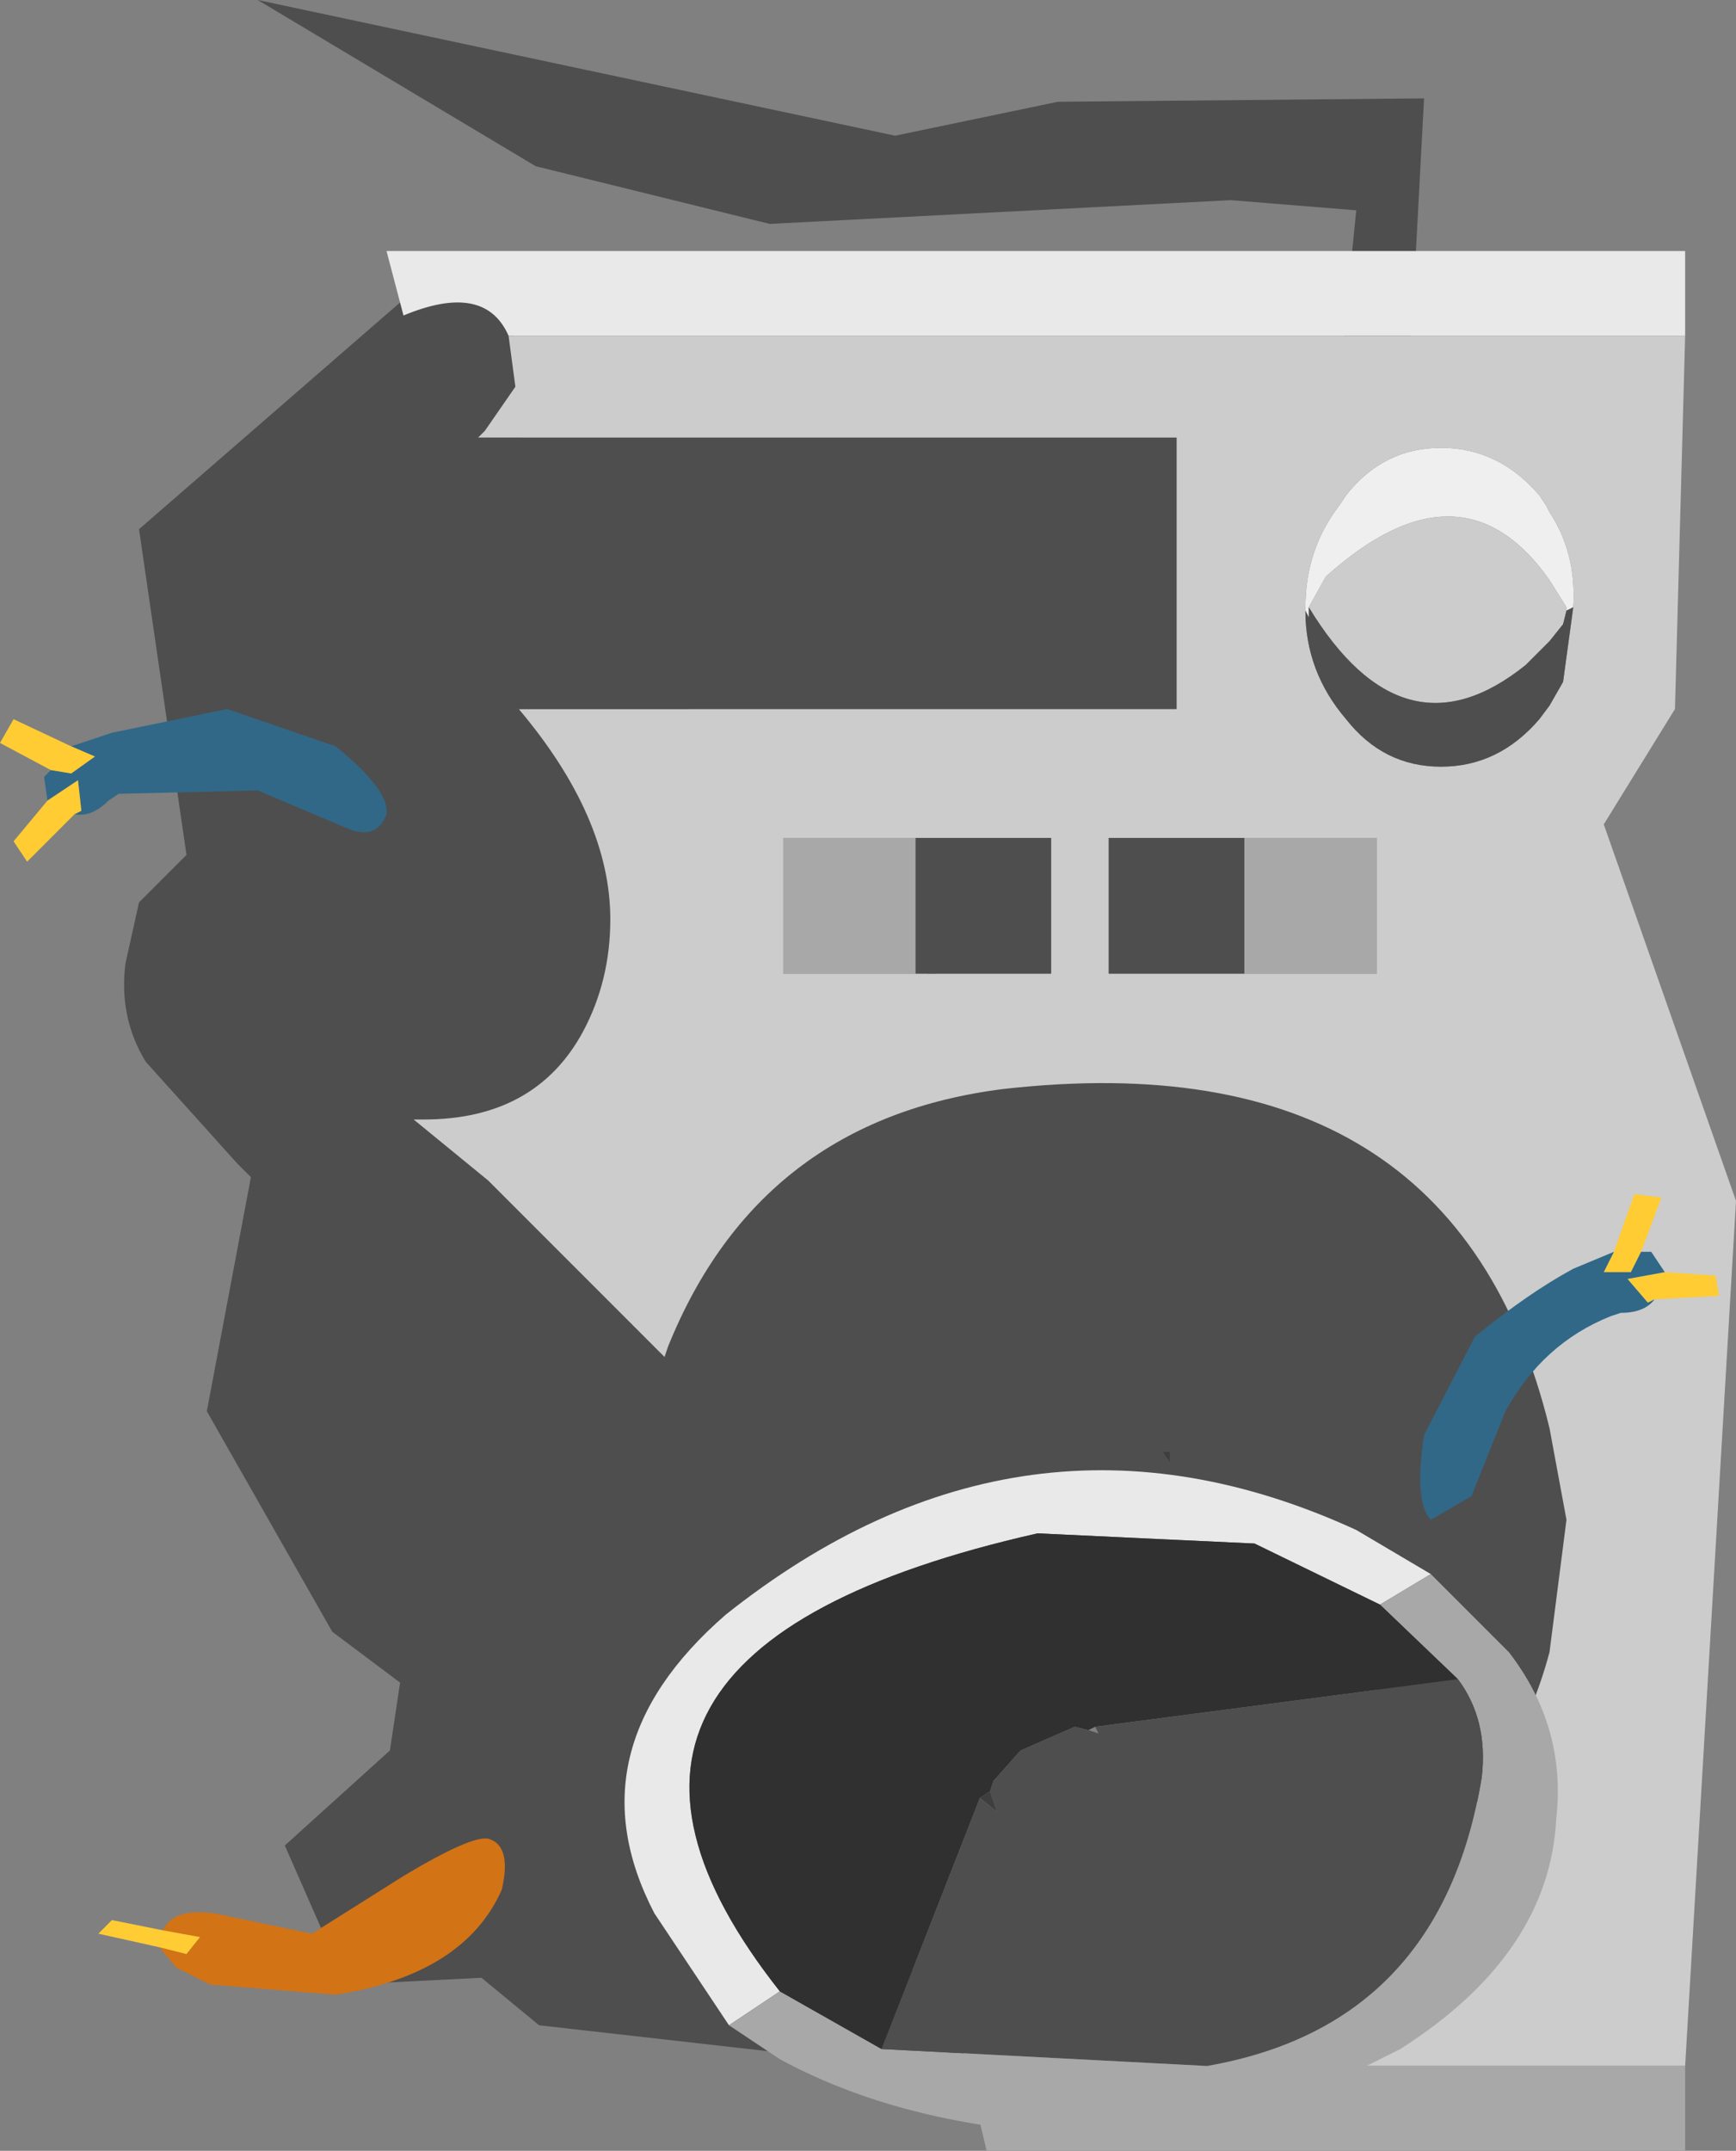<?xml version="1.0" encoding="UTF-8" standalone="no"?>
<svg xmlns:ffdec="https://www.free-decompiler.com/flash" xmlns:xlink="http://www.w3.org/1999/xlink" ffdec:objectType="frame" height="31.7px" width="25.6px" xmlns="http://www.w3.org/2000/svg">
  <rect width="100%" height="100%" fill="#808080" stroke="none"/>
  <g transform="matrix(1.0, 0.0, 0.0, 1.0, 14.35, 17.65)">
    <use ffdec:characterId="2816" height="31.7" transform="matrix(1.0, 0.0, 0.0, 1.0, -14.35, -17.65)" width="25.6" xlink:href="#shape0"/>
  </g>
  <defs>
    <g id="shape0" transform="matrix(1.0, 0.0, 0.0, 1.0, 14.35, 17.65)">
      <path d="M0.55 -2.35 L3.45 -2.4 5.5 -1.55 Q5.85 -1.25 6.3 -1.0 8.4 0.25 8.8 2.55 9.15 4.45 9.1 6.4 9.05 8.0 8.4 8.75 L8.2 8.8 Q7.7 10.7 6.85 10.7 L6.2 10.3 6.1 9.9 Q6.1 9.55 6.25 9.4 L6.65 8.85 6.7 8.8 6.1 8.0 6.1 7.9 6.1 7.85 5.65 6.1 5.2 6.15 Q4.6 6.15 4.15 5.6 3.75 5.0 2.5 5.0 1.75 5.0 -0.4 5.9 L-2.7 6.75 Q-3.4 6.75 -3.7 6.4 L-3.75 6.45 -3.75 7.1 -4.45 8.8 -3.55 10.55 1.4 12.1 1.55 13.1 -6.4 12.2 -7.25 11.5 -9.25 11.6 -10.15 9.55 -8.6 8.15 -8.45 7.15 -9.45 6.4 -11.3 3.15 -10.65 -0.3 -10.75 -0.4 -10.85 -0.5 -12.2 -2.0 Q-12.6 -2.65 -12.5 -3.45 L-12.3 -4.35 -11.6 -5.05 -12.3 -9.85 -7.75 -13.8 -6.85 -13.75 -6.5 -8.85 -6.4 -8.85 -6.3 -8.75 Q-4.5 -8.15 -3.75 -6.4 -3.4 -5.6 -3.6 -4.6 L-3.85 -1.7 -3.65 -1.35 -3.6 -1.3 -3.55 -1.4 -2.4 -2.35 -1.4 -2.8 -0.6 -3.35 0.45 -2.45 0.5 -2.4 0.55 -2.35" fill="#4e4e4e" fill-rule="evenodd" stroke="none"/>
      <path d="M6.65 -16.2 L6.45 -12.45 5.45 -12.55 5.65 -14.55 3.8 -14.7 -3.0 -14.35 -6.45 -15.2 -10.55 -17.65 -1.15 -15.65 1.25 -16.15 6.65 -16.2" fill="#4e4e4e" fill-rule="evenodd" stroke="none"/>
      <path d="M-6.85 -12.7 Q-7.2 -13.5 -8.4 -13.0 L-8.65 -13.95 10.5 -13.95 10.5 -12.7 -6.85 -12.7" fill="#e9e9e9" fill-rule="evenodd" stroke="none"/>
      <path d="M4.9 -8.65 L4.9 -8.7 Q4.9 -9.55 5.4 -10.2 L5.5 -10.35 Q6.05 -11.05 6.9 -11.05 7.75 -11.05 8.35 -10.35 L8.45 -10.2 8.5 -10.1 Q8.9 -9.5 8.85 -8.7 L8.75 -8.65 8.75 -8.7 8.5 -9.1 Q7.2 -10.95 5.2 -9.15 L4.95 -8.7 4.95 -8.55 4.9 -8.65" fill="#efefef" fill-rule="evenodd" stroke="none"/>
      <path d="M-6.85 -12.7 L10.5 -12.7 10.35 -7.2 9.3 -5.5 11.25 0.05 10.5 12.8 -0.1 12.8 -0.4 11.5 1.75 11.8 Q4.65 11.8 6.7 9.75 8.05 8.4 8.5 6.7 L8.75 4.75 8.5 3.4 Q7.1 -2.35 0.45 -1.6 -3.15 -1.15 -4.5 2.2 L-4.55 2.35 -7.15 -0.25 -8.25 -1.15 -8.1 -1.15 Q-6.45 -1.15 -5.75 -2.45 -5.35 -3.2 -5.35 -4.1 -5.35 -5.6 -6.7 -7.2 L3.0 -7.2 3.0 -11.2 -7.3 -11.2 -7.2 -11.3 -6.75 -11.95 -6.85 -12.7 M8.85 -8.7 Q8.9 -9.5 8.5 -10.1 L8.45 -10.2 8.35 -10.35 Q7.75 -11.05 6.9 -11.05 6.05 -11.05 5.5 -10.35 L5.4 -10.2 Q4.9 -9.55 4.9 -8.7 L4.9 -8.65 Q4.9 -7.75 5.5 -7.05 6.05 -6.35 6.9 -6.35 7.75 -6.35 8.35 -7.05 L8.5 -7.25 8.7 -7.6 8.85 -8.7 M4.95 -8.7 L5.2 -9.15 Q7.2 -10.95 8.5 -9.1 L8.75 -8.7 8.75 -8.65 8.7 -8.45 8.5 -8.2 8.15 -7.85 Q6.35 -6.4 4.95 -8.7 M-0.85 -3.3 L1.15 -3.3 1.15 -5.3 -0.85 -5.3 -2.8 -5.3 -2.8 -3.3 -0.85 -3.3 M4.0 -5.3 L2.0 -5.3 2.0 -3.3 4.0 -3.3 5.95 -3.3 5.95 -5.3 4.0 -5.3" fill="#cccccc" fill-rule="evenodd" stroke="none"/>
      <path d="M-6.7 -7.2 L-7.2 -7.7 -7.8 -10.4 -7.3 -11.2 3.0 -11.2 3.0 -7.2 -6.7 -7.2 M4.9 -8.65 L4.95 -8.55 4.95 -8.7 Q6.35 -6.4 8.15 -7.85 L8.5 -8.2 8.7 -8.45 8.75 -8.65 8.85 -8.7 8.7 -7.6 8.5 -7.25 8.35 -7.05 Q7.75 -6.35 6.9 -6.35 6.05 -6.35 5.5 -7.05 4.9 -7.75 4.9 -8.65 M-0.85 -5.3 L1.15 -5.3 1.15 -3.3 -0.85 -3.3 -0.85 -5.3 M4.0 -3.3 L2.0 -3.3 2.0 -5.3 4.0 -5.3 4.0 -3.3" fill="#4e4e4e" fill-rule="evenodd" stroke="none"/>
      <path d="M10.5 12.8 L10.5 14.05 0.2 14.05 -0.1 12.8 10.5 12.8 M-0.85 -5.3 L-0.85 -3.3 -2.8 -3.3 -2.8 -5.3 -0.85 -5.3 M4.0 -5.3 L5.95 -5.3 5.95 -3.3 4.0 -3.3 4.0 -5.3" fill="#a8a8a8" fill-rule="evenodd" stroke="none"/>
      <path d="M2.9 3.75 L2.9 3.9 2.8 3.75 2.9 3.75" fill="#3e3e3e" fill-rule="evenodd" stroke="none"/>
      <path d="M6.75 5.55 L6.0 6.0 4.15 5.1 0.95 4.95 Q-6.8 6.7 -2.85 11.7 L-3.6 12.2 -4.7 10.55 Q-5.95 8.15 -3.65 6.15 0.75 2.65 5.65 4.9 L6.75 5.55" fill="#e9e9e9" fill-rule="evenodd" stroke="none"/>
      <path d="M6.0 6.0 L6.75 5.55 7.9 6.7 Q8.75 7.8 8.6 9.15 8.5 11.15 6.3 12.55 L4.6 13.4 1.35 13.8 Q-1.1 13.65 -2.85 12.7 L-3.6 12.2 -2.85 11.7 -1.35 12.55 3.45 12.8 Q6.9 12.2 7.5 8.55 7.6 7.7 7.15 7.1 L6.0 6.0" fill="#a8a8a8" fill-rule="evenodd" stroke="none"/>
      <path d="M-2.85 11.7 Q-6.8 6.7 0.95 4.95 L4.15 5.1 6.0 6.0 7.15 7.1 1.8 7.8 1.7 7.85 1.5 7.8 0.7 8.15 0.3 8.6 0.25 8.75 0.1 8.85 -1.35 12.55 -2.85 11.7" fill="#303030" fill-rule="evenodd" stroke="none"/>
      <path d="M0.1 8.85 L0.25 8.75 0.35 9.05 0.1 8.85" fill="#3e3e3e" fill-rule="evenodd" stroke="none"/>
      <path d="M7.15 7.1 Q7.6 7.7 7.5 8.55 6.9 12.2 3.45 12.8 L-1.35 12.55 0.1 8.85 0.35 9.05 0.25 8.75 0.3 8.6 0.7 8.15 1.5 7.8 1.7 7.85 1.85 7.9 1.8 7.8 7.15 7.1" fill="#4e4e4e" fill-rule="evenodd" stroke="none"/>
      <path d="M-13.6 -6.3 L-13.3 -6.25 -12.95 -6.5 -13.3 -6.65 -12.7 -6.85 -11.0 -7.2 -9.4 -6.65 Q-8.6 -6.0 -8.65 -5.65 -8.8 -5.25 -9.25 -5.45 L-10.55 -6.0 -12.6 -5.95 -12.75 -5.85 Q-13.0 -5.6 -13.25 -5.65 L-13.15 -5.7 -13.2 -6.15 -13.65 -5.85 -13.7 -6.2 -13.6 -6.3" fill="#316887" fill-rule="evenodd" stroke="none"/>
      <path d="M-13.3 -6.65 L-12.95 -6.5 -13.3 -6.25 -13.6 -6.3 -14.35 -6.7 -14.15 -7.05 -13.3 -6.65 M-13.65 -5.85 L-13.2 -6.15 -13.15 -5.7 -13.25 -5.65 -13.95 -4.95 -14.15 -5.25 -13.65 -5.85" fill="#ffcc33" fill-rule="evenodd" stroke="none"/>
      <path d="M-11.95 10.8 Q-11.75 10.4 -10.95 10.6 L-9.75 10.85 -8.4 10.0 Q-7.4 9.4 -7.15 9.45 -6.8 9.55 -6.95 10.2 -7.5 11.45 -9.4 11.75 L-11.25 11.6 -11.75 11.35 -12.0 11.05 -11.6 11.15 -11.4 10.9 -11.95 10.8" fill="#d27315" fill-rule="evenodd" stroke="none"/>
      <path d="M-12.0 11.05 L-12.9 10.85 -12.7 10.65 -11.95 10.8 -11.4 10.9 -11.6 11.15 -12.0 11.05" fill="#ffcc33" fill-rule="evenodd" stroke="none"/>
      <path d="M10.2 1.1 L10.95 1.15 11.0 1.45 10.05 1.5 9.95 1.55 9.65 1.2 10.2 1.1 M9.45 0.8 L9.75 -0.05 10.15 0.0 9.85 0.8 9.7 1.1 9.3 1.1 9.45 0.8" fill="#ffcc33" fill-rule="evenodd" stroke="none"/>
      <path d="M10.2 1.1 L9.65 1.2 9.95 1.55 10.05 1.5 Q9.9 1.7 9.55 1.7 L9.4 1.75 Q8.4 2.15 7.85 3.15 L7.35 4.4 6.75 4.75 Q6.5 4.5 6.65 3.5 L7.4 2.05 Q8.2 1.4 8.85 1.05 L9.45 0.8 9.3 1.1 9.7 1.1 9.85 0.8 10.0 0.8 10.2 1.1" fill="#316887" fill-rule="evenodd" stroke="none"/>
    </g>
  </defs>
</svg>
